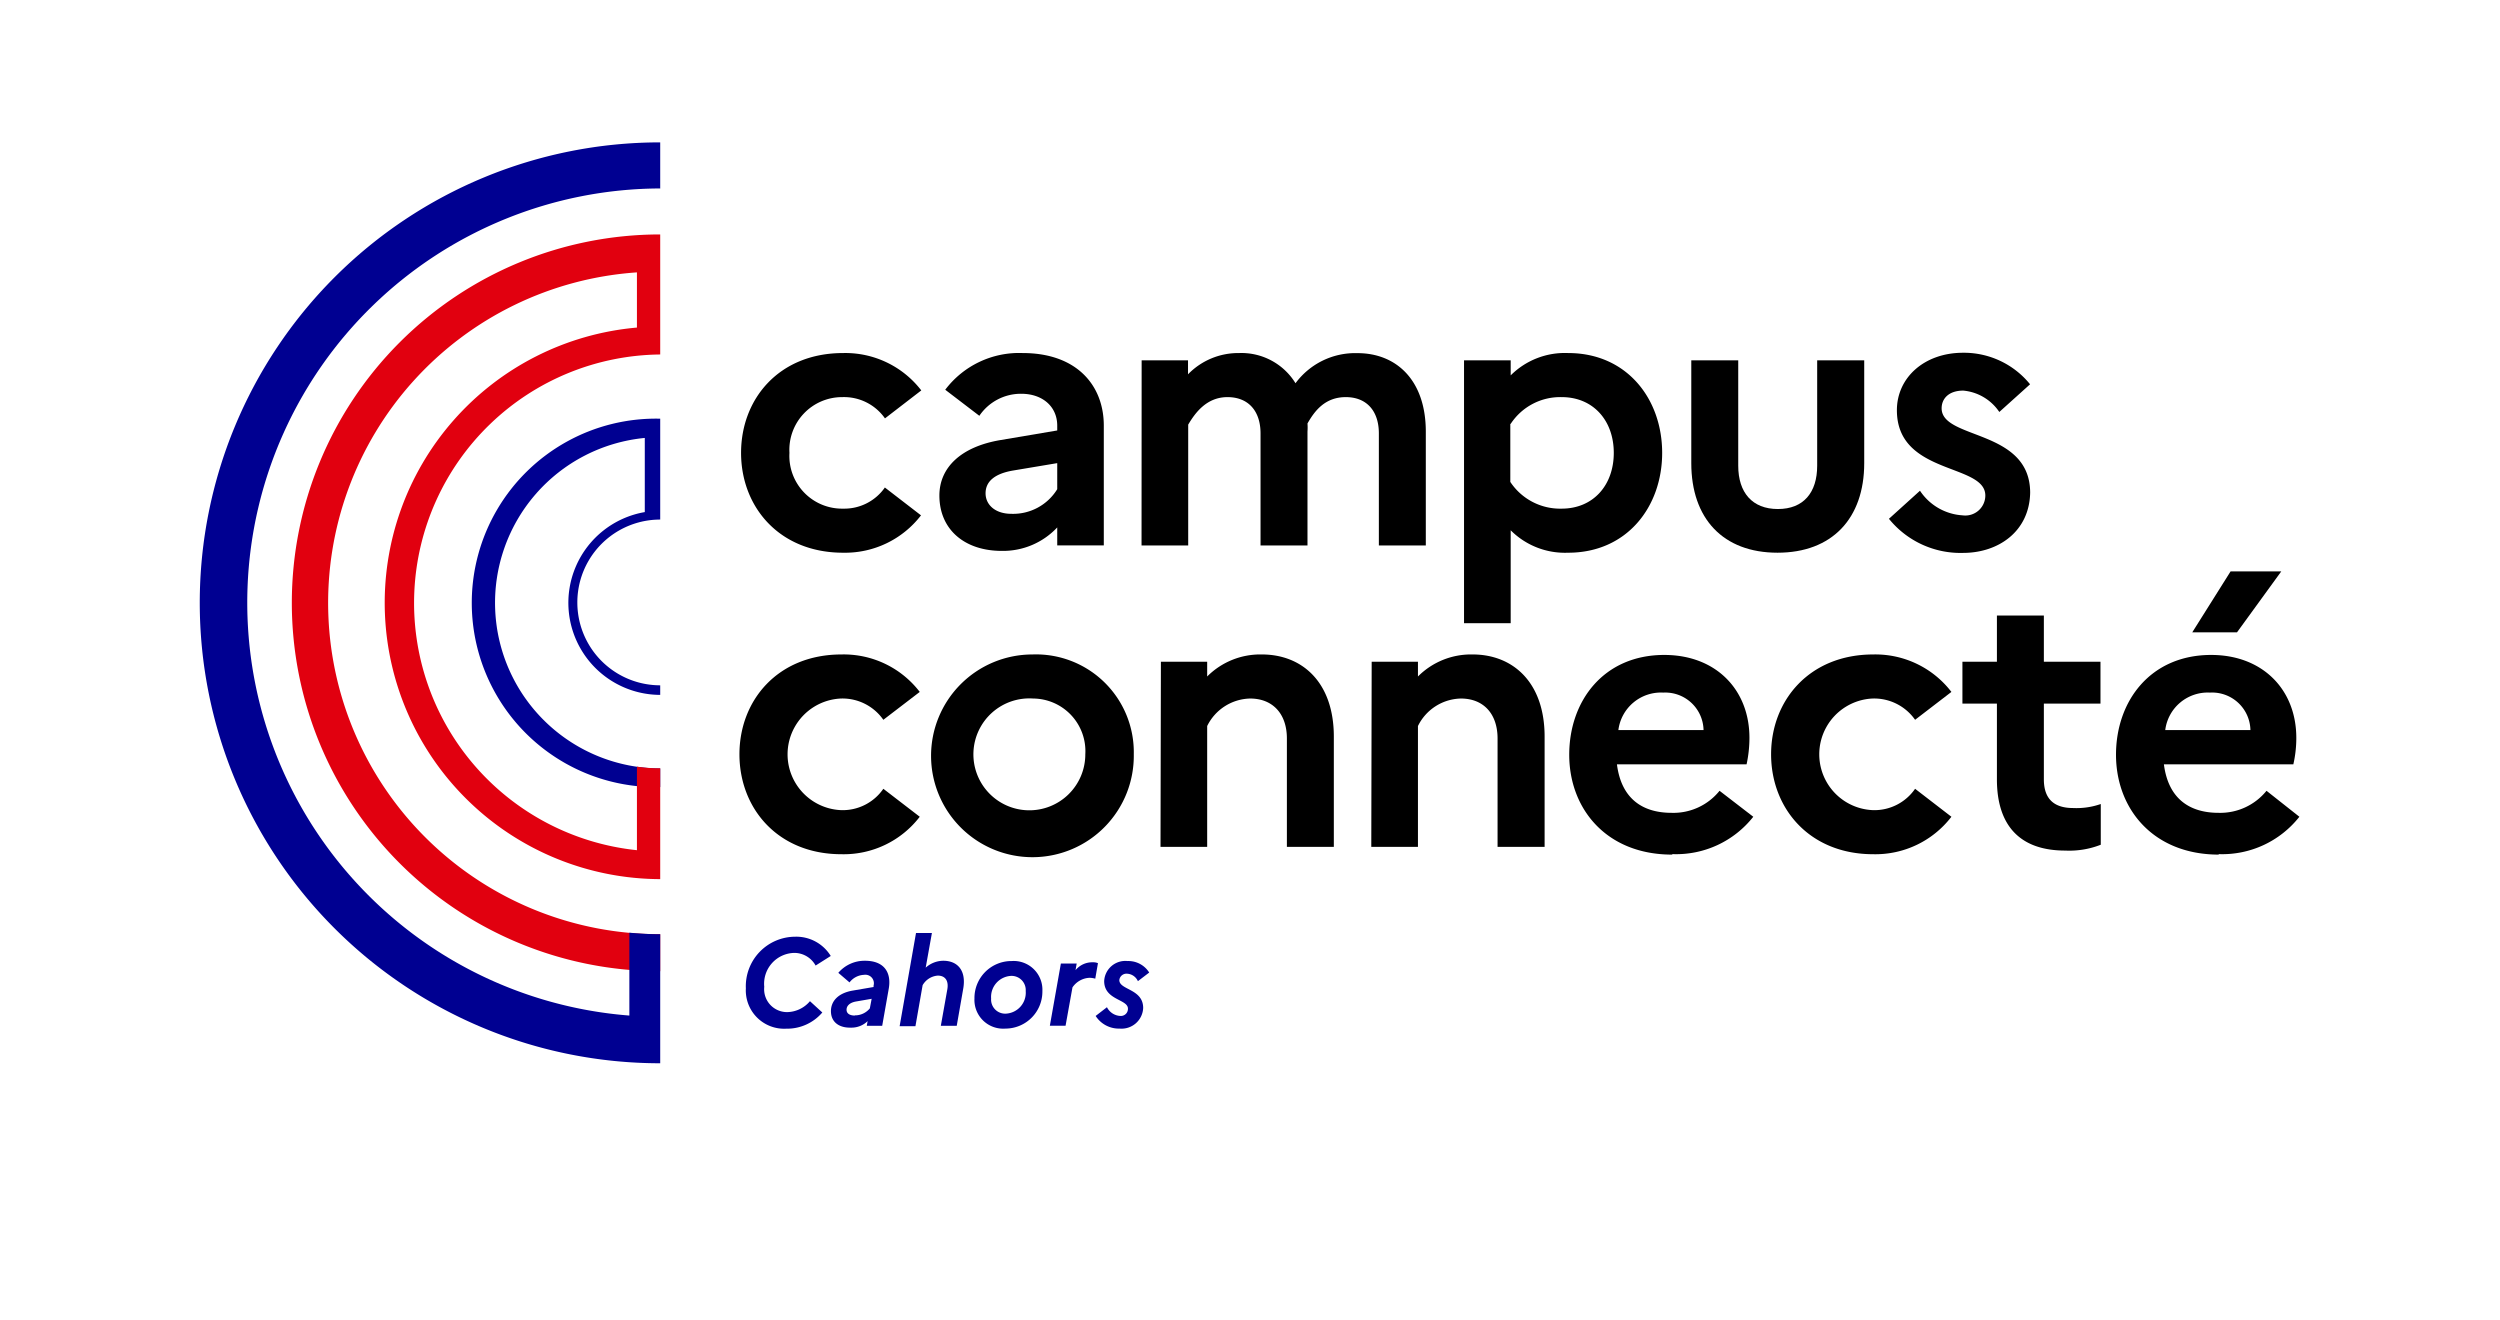 <svg id="Calque_1" data-name="Calque 1" xmlns="http://www.w3.org/2000/svg" viewBox="0 0 260.94 137.81"><defs><style>.cls-1{fill:#000091;}.cls-2{fill:#e1000f;}</style></defs><path d="M92.2,82.33,96,85.25a10,10,0,0,1-8.17,3.91c-6.66,0-10.65-4.8-10.65-10.43s4-10.42,10.65-10.42A10,10,0,0,1,96,72.22l-3.8,2.91a5.2,5.2,0,0,0-4.44-2.22,5.83,5.83,0,0,0,.07,11.65,5.15,5.15,0,0,0,4.37-2.23"/><path d="M113.28,78.73a5.49,5.49,0,0,0-5.44-5.82,5.84,5.84,0,1,0,5.44,5.82m5.06,0a10.58,10.58,0,1,1-10.58-10.42,10.21,10.21,0,0,1,10.58,10.42"/><path d="M121.17,69.07H126v1.54a7.81,7.81,0,0,1,5.71-2.3c4.18,0,7.51,2.87,7.51,8.58v11.5h-4.9V77.08c0-2.56-1.46-4.17-3.84-4.17A5.12,5.12,0,0,0,126,75.78V88.39h-4.87Z"/><path d="M143.17,69.07H148v1.54a7.81,7.81,0,0,1,5.71-2.3c4.17,0,7.51,2.87,7.51,8.58v11.5h-4.91V77.08c0-2.56-1.45-4.17-3.83-4.17A5.11,5.11,0,0,0,148,75.78V88.39h-4.87Z"/><path d="M168.92,76.2h8.89a4,4,0,0,0-4.21-3.91,4.48,4.48,0,0,0-4.68,3.91m5.6,13c-6.86,0-10.73-4.79-10.73-10.42s3.6-10.42,9.92-10.42c5.37,0,8.89,3.6,8.89,8.66a13.09,13.09,0,0,1-.3,2.76H168.77c.46,3.6,2.68,5.06,5.71,5.06a6.18,6.18,0,0,0,5-2.3L183,85.25a10.25,10.25,0,0,1-8.43,3.9"/><path d="M199.89,82.33l3.79,2.92a10,10,0,0,1-8.16,3.91c-6.67,0-10.66-4.8-10.66-10.43s4-10.42,10.66-10.42a10,10,0,0,1,8.16,3.91l-3.79,2.91a5.22,5.22,0,0,0-4.45-2.22,5.83,5.83,0,0,0,.08,11.65,5.16,5.16,0,0,0,4.37-2.23"/><path d="M208.43,73.44h-3.6V69.07h3.6V64.25h4.9v4.82h5.91v4.37h-5.91v7.9c0,2.14,1.15,3,3.07,3a7.7,7.7,0,0,0,2.87-.42v4.25a9,9,0,0,1-3.71.61c-4.83,0-7.13-2.72-7.13-7.43Z"/><path d="M228.82,66l4-6.36h5.29L233.49,66ZM226,76.2h8.89a4,4,0,0,0-4.22-3.91A4.47,4.47,0,0,0,226,76.2m5.59,13c-6.86,0-10.73-4.79-10.73-10.42s3.61-10.42,9.93-10.42c5.36,0,8.89,3.6,8.89,8.66a12.38,12.38,0,0,1-.31,2.76H225.86c.46,3.6,2.69,5.06,5.71,5.06a6.22,6.22,0,0,0,5-2.3L240,85.25a10.25,10.25,0,0,1-8.43,3.9"/><path d="M92.34,50.87l3.79,2.92A10,10,0,0,1,88,57.69c-6.67,0-10.65-4.79-10.65-10.42S81.3,36.85,88,36.85a10,10,0,0,1,8.16,3.9l-3.79,2.92a5.22,5.22,0,0,0-4.45-2.22,5.5,5.5,0,0,0-5.52,5.82A5.5,5.5,0,0,0,88,53.09a5.17,5.17,0,0,0,4.37-2.22"/><path d="M105.56,53.63a5.4,5.4,0,0,0,4.79-2.57V48.34l-4.6.77c-2,.34-2.88,1.19-2.88,2.38s1,2.14,2.69,2.14m-7.51-1.91c0-2.92,2.26-5.1,6.39-5.79l5.91-1v-.5c0-2-1.54-3.33-3.76-3.33a5.24,5.24,0,0,0-4.37,2.3l-3.56-2.72a9.66,9.66,0,0,1,8.09-3.83c5.59,0,8.46,3.33,8.46,7.58v12.5h-4.86V55.05a7.75,7.75,0,0,1-5.79,2.45c-3.87,0-6.51-2.22-6.51-5.78"/><path d="M119.16,37.61H124v1.46a7.31,7.31,0,0,1,5.33-2.22A6.63,6.63,0,0,1,135.22,40a7.75,7.75,0,0,1,6.47-3.14c4,0,7.13,2.76,7.13,8.2V56.93h-4.9V45.24c0-2.34-1.27-3.79-3.45-3.79s-3.26,1.45-4,2.75a5.77,5.77,0,0,1,0,.85V56.93h-4.9V45.24c0-2.34-1.27-3.79-3.45-3.79s-3.37,1.64-4.1,2.87V56.93h-4.87Z"/><path d="M157.64,44.24V50.3A6.23,6.23,0,0,0,163,53.09c3.3,0,5.44-2.45,5.44-5.82s-2.14-5.82-5.44-5.82a6.18,6.18,0,0,0-5.32,2.79m-4.87-6.63h4.87v1.57a8,8,0,0,1,6-2.33c6.13,0,9.81,4.79,9.81,10.42s-3.68,10.42-9.81,10.42a8,8,0,0,1-6-2.34v9.7h-4.87Z"/><path d="M189.67,37.61h4.91V48.34c0,5.79-3.37,9.35-9.05,9.35s-9-3.56-9-9.35V37.61h4.9v11c0,2.8,1.46,4.52,4.14,4.52s4.1-1.72,4.1-4.52Z"/><path d="M200.4,51.22a5.75,5.75,0,0,0,4.45,2.57,2.09,2.09,0,0,0,2.37-2.07c0-3.38-9.23-2.11-9.23-8.9,0-3.41,2.87-6,6.9-6a8.88,8.88,0,0,1,7,3.29L208.68,43a5.09,5.09,0,0,0-3.76-2.23c-1.53,0-2.26.85-2.26,1.85,0,3.29,9.24,2.14,9.24,8.81-.08,4.06-3.34,6.28-7,6.28a9.61,9.61,0,0,1-7.74-3.56Z"/><path class="cls-1" d="M86.71,99.78l-1.58,1a2.54,2.54,0,0,0-2.21-1.32A3.22,3.22,0,0,0,79.77,103a2.39,2.39,0,0,0,2.41,2.64,3.19,3.19,0,0,0,2.36-1.14l1.29,1.18a4.84,4.84,0,0,1-3.77,1.69,4,4,0,0,1-4.21-4.21A5.17,5.17,0,0,1,83,97.77,4.22,4.22,0,0,1,86.71,99.78Z"/><path class="cls-1" d="M86.73,105.54c0-1,.7-1.88,2.29-2.15l2.16-.37,0-.15a.89.89,0,0,0-1-1.12,2,2,0,0,0-1.51.79l-1.17-1a3.6,3.6,0,0,1,2.79-1.26c2,0,2.78,1.23,2.47,2.94l-.68,3.85H90.47l.09-.49a2.42,2.42,0,0,1-1.77.68C87.61,107.29,86.73,106.7,86.73,105.54Zm2.5.44a2,2,0,0,0,1.56-.73l.19-1-1.62.28c-.69.12-1,.47-1,.86S88.68,106,89.23,106Z"/><path class="cls-1" d="M95.61,97.38h1.66L96.62,101a2.78,2.78,0,0,1,1.84-.72c1.47,0,2.41,1,2.08,2.9l-.68,3.89H98.2l.68-3.82c.15-.87-.21-1.42-1-1.42a2,2,0,0,0-1.58,1v0l-.75,4.28H93.9Z"/><path class="cls-1" d="M108.8,103.44a3.86,3.86,0,0,1-3.86,3.92,3,3,0,0,1-3.23-3.14,3.86,3.86,0,0,1,3.88-3.91A3,3,0,0,1,108.8,103.44Zm-1.74,0a1.48,1.48,0,0,0-1.54-1.58,2.2,2.2,0,0,0-2.07,2.36A1.47,1.47,0,0,0,105,105.8,2.19,2.19,0,0,0,107.06,103.44Z"/><path class="cls-1" d="M110.73,100.57h1.65l-.12.69a2.25,2.25,0,0,1,1.77-.82,1.39,1.39,0,0,1,.57.09l-.28,1.62a2.14,2.14,0,0,0-.62-.09,2.27,2.27,0,0,0-1.76,1l-.72,4h-1.64Z"/><path class="cls-1" d="M119.32,105.21a2.26,2.26,0,0,1-2.46,2.15,2.87,2.87,0,0,1-2.5-1.32l1.18-.91a1.65,1.65,0,0,0,1.4.91.74.74,0,0,0,.79-.76c0-1-2.48-.88-2.48-2.88a2.21,2.21,0,0,1,2.44-2.09,2.57,2.57,0,0,1,2.26,1.2l-1.18.9a1.31,1.31,0,0,0-1.14-.78.75.75,0,0,0-.8.67C116.83,103.34,119.32,103.2,119.32,105.21Z"/><path class="cls-1" d="M68.91,44.77h0V43.7a19.23,19.23,0,1,0,0,38.45V80.21a17.29,17.29,0,0,1-1.61-34.5v7.74a9.61,9.61,0,0,0,1.61,19.08v-1a8.65,8.65,0,0,1,0-17.3v-.33h0Z"/><path class="cls-2" d="M68.91,28.34V24.47a38.45,38.45,0,0,0,0,76.9V97.51a34.58,34.58,0,0,1-2.43-69.08v5.76a28.84,28.84,0,0,0,2.43,57.57v-2.9h0V80.19h-.43a16.52,16.52,0,0,1-2-.17v8.72A25.94,25.94,0,0,1,68.91,37v-2.9h0V28.34Z"/><path class="cls-1" d="M68.91,19.69V14.86a48.06,48.06,0,0,0,0,96.12v-4.83h0V97.51c-1.08,0-2.16-.06-3.22-.16V106a43.23,43.23,0,0,1,3.24-86.33Z"/></svg>